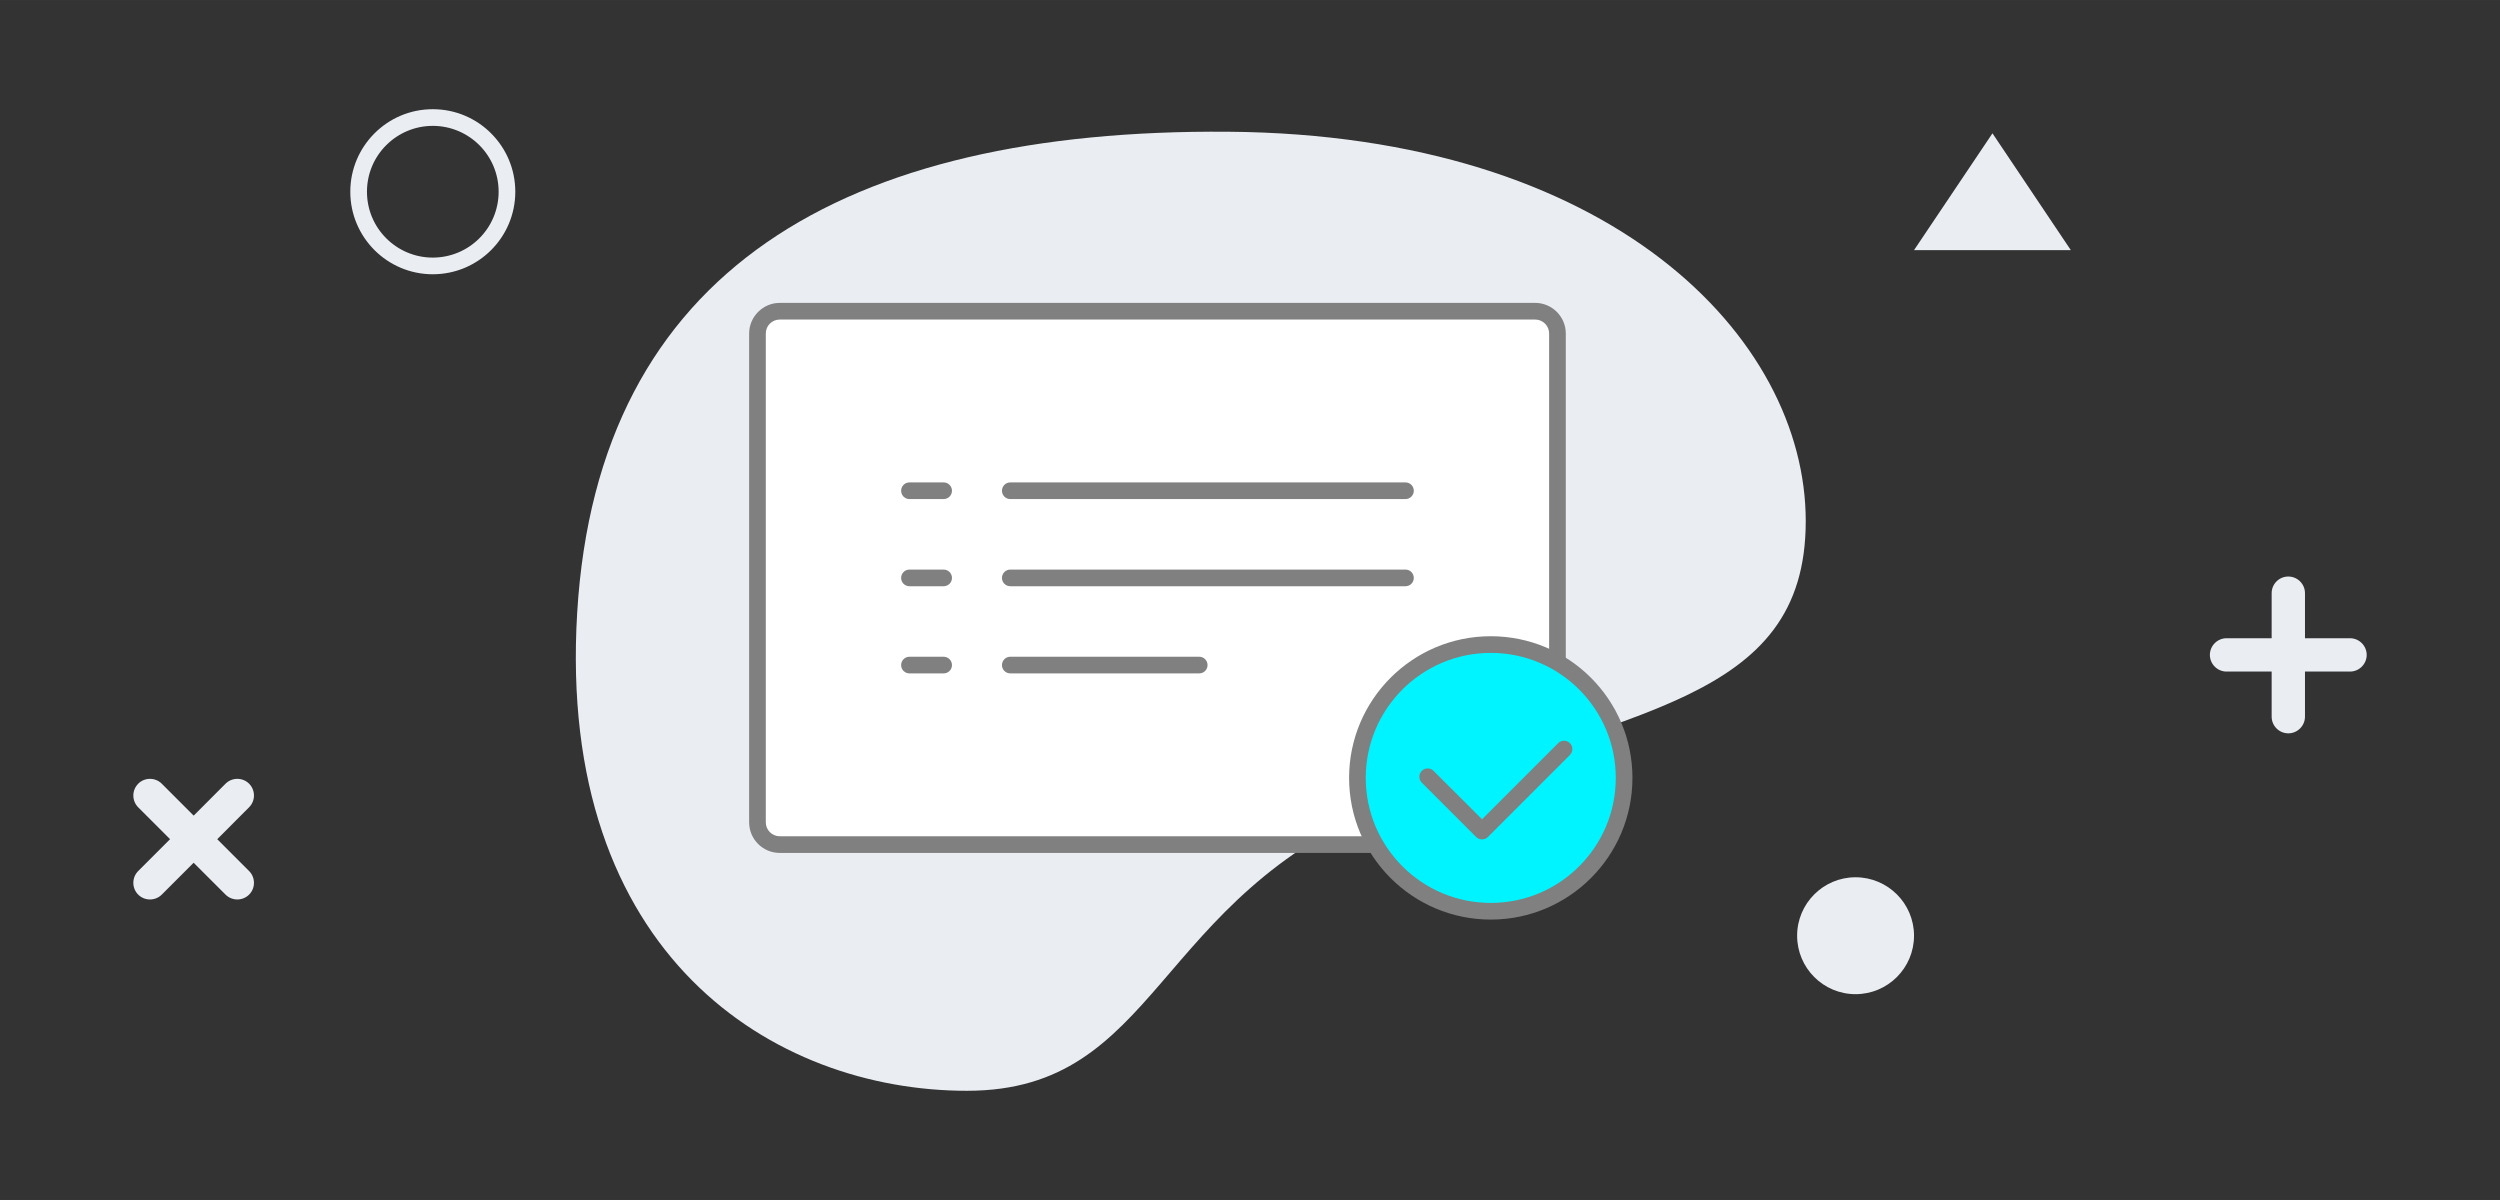 <?xml version="1.0" encoding="UTF-8"?>
<!DOCTYPE svg PUBLIC "-//W3C//DTD SVG 1.1//EN" "http://www.w3.org/Graphics/SVG/1.1/DTD/svg11.dtd">
<!-- Creator: CorelDRAW 2018 (64-Bit) -->
<svg xmlns="http://www.w3.org/2000/svg" xml:space="preserve" width="150px" height="72px" version="1.1" style="shape-rendering:geometricPrecision; text-rendering:geometricPrecision; image-rendering:optimizeQuality; fill-rule:evenodd; clip-rule:evenodd"
viewBox="0 0 40.957 19.659"
 xmlns:xlink="http://www.w3.org/1999/xlink">
 <rect x="0" y="0" width="40.957" height="19.659" fill="#333333" stroke="none"/>
 <defs>
  <style type="text/css">
   <![CDATA[
    .fil0 {fill:none}
    .fil5 {fill:#00F4FF}
    .fil1 {fill:#EAEDF2}
    .fil3 {fill:white}
    .fil4 {fill:gray;fill-rule:nonzero}
    .fil2 {fill:#EAEDF2;fill-rule:nonzero}
   ]]>
  </style>
 </defs>
 <g id="Layer_x0020_1">
  <g id="_2493368664192">
   <rect class="fil0" width="40.957" height="19.659"/>
   <path class="fil1" d="M2.264 14.656l0 0c0.106,0.106 0.28,0.106 0.386,0l0.522 -0.522 0.523 0.522c0.106,0.106 0.28,0.106 0.386,0l0 0c0.106,-0.106 0.106,-0.28 0,-0.386l-0.522 -0.522 0.522 -0.523c0.106,-0.106 0.106,-0.279 0,-0.386l0 0c-0.106,-0.106 -0.28,-0.106 -0.386,0l-0.522 0.523 -0.523 -0.523c-0.106,-0.106 -0.28,-0.106 -0.386,0l0 0.001c-0.106,0.106 -0.106,0.279 0,0.386l0.522 0.522 -0.522 0.522c-0.106,0.106 -0.106,0.28 0,0.386z"/>
   <path class="fil1" d="M37.489 12.014l0 0c0.15,0 0.273,-0.123 0.273,-0.273l0 -0.739 0.738 0c0.15,0 0.273,-0.123 0.273,-0.273l0 0c0,-0.15 -0.123,-0.273 -0.273,-0.273l-0.738 0 0 -0.738c0,-0.151 -0.123,-0.273 -0.273,-0.273l0 0c-0.151,0 -0.273,0.122 -0.273,0.273l0 0.738 -0.739 0c-0.15,0 -0.273,0.123 -0.273,0.273l0 0c0,0.15 0.123,0.273 0.273,0.273l0.739 0 0 0.739c0,0.15 0.122,0.273 0.273,0.273z"/>
   <path class="fil1" d="M30.399 14.372c0.529,0 0.958,0.429 0.958,0.957 0,0.529 -0.429,0.958 -0.958,0.958 -0.528,0 -0.957,-0.429 -0.957,-0.958 0,-0.528 0.429,-0.957 0.957,-0.957z"/>
   <polygon class="fil1" points="31.357,4.098 32.642,2.184 33.926,4.098 "/>
   <path class="fil2" d="M7.09 4.493c0.374,0 0.712,-0.152 0.956,-0.396 0.245,-0.245 0.396,-0.583 0.396,-0.956 0,-0.373 -0.151,-0.711 -0.396,-0.956 -0.244,-0.245 -0.582,-0.396 -0.956,-0.396 -0.373,0 -0.711,0.151 -0.955,0.396 -0.245,0.245 -0.396,0.583 -0.396,0.956 0,0.373 0.151,0.711 0.396,0.956 0.244,0.244 0.582,0.396 0.955,0.396zm0.763 -0.589c-0.195,0.195 -0.465,0.316 -0.763,0.316 -0.298,0 -0.567,-0.121 -0.762,-0.316 -0.196,-0.195 -0.316,-0.465 -0.316,-0.763 0,-0.298 0.12,-0.568 0.316,-0.763 0.195,-0.195 0.465,-0.316 0.762,-0.316 0.298,0 0.568,0.121 0.763,0.316 0.195,0.195 0.316,0.465 0.316,0.763 0,0.298 -0.121,0.568 -0.316,0.763z"/>
   <path class="fil1" d="M15.84 17.87c-3.161,0 -6.723,-2.215 -6.384,-7.835 0.34,-5.62 4.386,-7.926 10.665,-7.877 6.279,0.049 9.462,3.371 9.462,6.379 0,3.009 -2.964,3.079 -6.832,4.624 -3.869,1.545 -3.751,4.709 -6.911,4.709z"/>
   <path class="fil3" d="M12.773 5.099l12.379 0c0.2,0 0.364,0.164 0.364,0.364l0 8.01c0,0.2 -0.164,0.364 -0.364,0.364l-12.379 0c-0.2,0 -0.364,-0.164 -0.364,-0.364l0 -8.01c0,-0.2 0.164,-0.364 0.364,-0.364z"/>
   <path class="fil4" d="M12.773 4.962l12.379 0c0.137,0 0.262,0.057 0.353,0.147 0.091,0.092 0.147,0.217 0.147,0.354l0 8.01c0,0.137 -0.056,0.263 -0.147,0.353 -0.09,0.091 -0.216,0.147 -0.353,0.147l-12.379 0c-0.137,0 -0.263,-0.056 -0.353,-0.147 -0.091,-0.09 -0.147,-0.216 -0.147,-0.353l0 -8.01c0,-0.137 0.056,-0.262 0.147,-0.353 0.091,-0.091 0.216,-0.148 0.353,-0.148zm12.379 0.273l-12.379 0c-0.062,0 -0.119,0.026 -0.161,0.067 -0.041,0.041 -0.066,0.098 -0.066,0.161l0 8.01c0,0.062 0.025,0.119 0.067,0.16 0.041,0.041 0.098,0.067 0.16,0.067l12.379 0c0.062,0 0.119,-0.026 0.16,-0.067 0.041,-0.041 0.067,-0.098 0.067,-0.16l0 -8.01c0,-0.063 -0.026,-0.12 -0.067,-0.161 -0.041,-0.041 -0.098,-0.067 -0.16,-0.067z"/>
   <path class="fil4" d="M16.551 11.032c-0.075,0 -0.136,-0.061 -0.136,-0.136 0,-0.076 0.061,-0.137 0.136,-0.137l3.095 0c0.076,0 0.137,0.061 0.137,0.137 0,0.075 -0.061,0.136 -0.137,0.136l-3.095 0z"/>
   <path class="fil4" d="M15.459 10.759c0.076,0 0.137,0.061 0.137,0.137 0,0.075 -0.061,0.136 -0.137,0.136l-0.56 0c-0.075,0 -0.136,-0.061 -0.136,-0.136 0,-0.076 0.061,-0.137 0.136,-0.137l0.56 0z"/>
   <path class="fil4" d="M16.551 9.604c-0.075,0 -0.136,-0.061 -0.136,-0.136 0,-0.076 0.061,-0.137 0.136,-0.137l6.475 0c0.075,0 0.136,0.061 0.136,0.137 0,0.075 -0.061,0.136 -0.136,0.136l-6.475 0z"/>
   <path class="fil4" d="M15.459 9.331c0.076,0 0.137,0.061 0.137,0.137 0,0.075 -0.061,0.136 -0.137,0.136l-0.56 0c-0.075,0 -0.136,-0.061 -0.136,-0.136 0,-0.076 0.061,-0.137 0.136,-0.137l0.56 0z"/>
   <path class="fil4" d="M16.551 8.176c-0.075,0 -0.136,-0.061 -0.136,-0.136 0,-0.076 0.061,-0.137 0.136,-0.137l6.475 0c0.075,0 0.136,0.061 0.136,0.137 0,0.075 -0.061,0.136 -0.136,0.136l-6.475 0z"/>
   <path class="fil4" d="M15.459 7.903c0.076,0 0.137,0.061 0.137,0.137 0,0.075 -0.061,0.136 -0.137,0.136l-0.56 0c-0.075,0 -0.136,-0.061 -0.136,-0.136 0,-0.076 0.061,-0.137 0.136,-0.137l0.56 0z"/>
   <path class="fil5" d="M24.423 10.56c1.206,0 2.185,0.978 2.185,2.184 0,1.207 -0.979,2.185 -2.185,2.185 -1.206,0 -2.184,-0.978 -2.184,-2.185 0,-1.206 0.978,-2.184 2.184,-2.184z"/>
   <path class="fil4" d="M24.423 10.423c0.641,0 1.221,0.26 1.641,0.68 0.42,0.42 0.68,1 0.68,1.641 0,0.641 -0.26,1.221 -0.68,1.641 -0.42,0.42 -1,0.68 -1.641,0.68 -0.641,0 -1.221,-0.26 -1.641,-0.68 -0.42,-0.42 -0.68,-1 -0.68,-1.641 0,-0.641 0.26,-1.221 0.68,-1.641 0.42,-0.42 1,-0.68 1.641,-0.68zm1.448 0.873c-0.37,-0.37 -0.882,-0.6 -1.448,-0.6 -0.565,0 -1.077,0.23 -1.448,0.6 -0.37,0.371 -0.6,0.883 -0.6,1.448 0,0.566 0.23,1.078 0.6,1.448 0.371,0.371 0.883,0.6 1.448,0.6 0.566,0 1.078,-0.229 1.448,-0.6 0.371,-0.37 0.6,-0.882 0.6,-1.448 0,-0.565 -0.229,-1.077 -0.6,-1.448z"/>
   <path class="fil4" d="M23.293 12.822c-0.053,-0.054 -0.053,-0.14 0,-0.193 0.053,-0.054 0.14,-0.054 0.193,0l0.794 0.793 1.247 -1.247c0.053,-0.053 0.14,-0.053 0.193,0 0.053,0.053 0.053,0.14 0,0.193l-1.344 1.344c-0.053,0.053 -0.14,0.053 -0.193,0l-0.89 -0.89z"/>
  </g>
 </g>
</svg>
